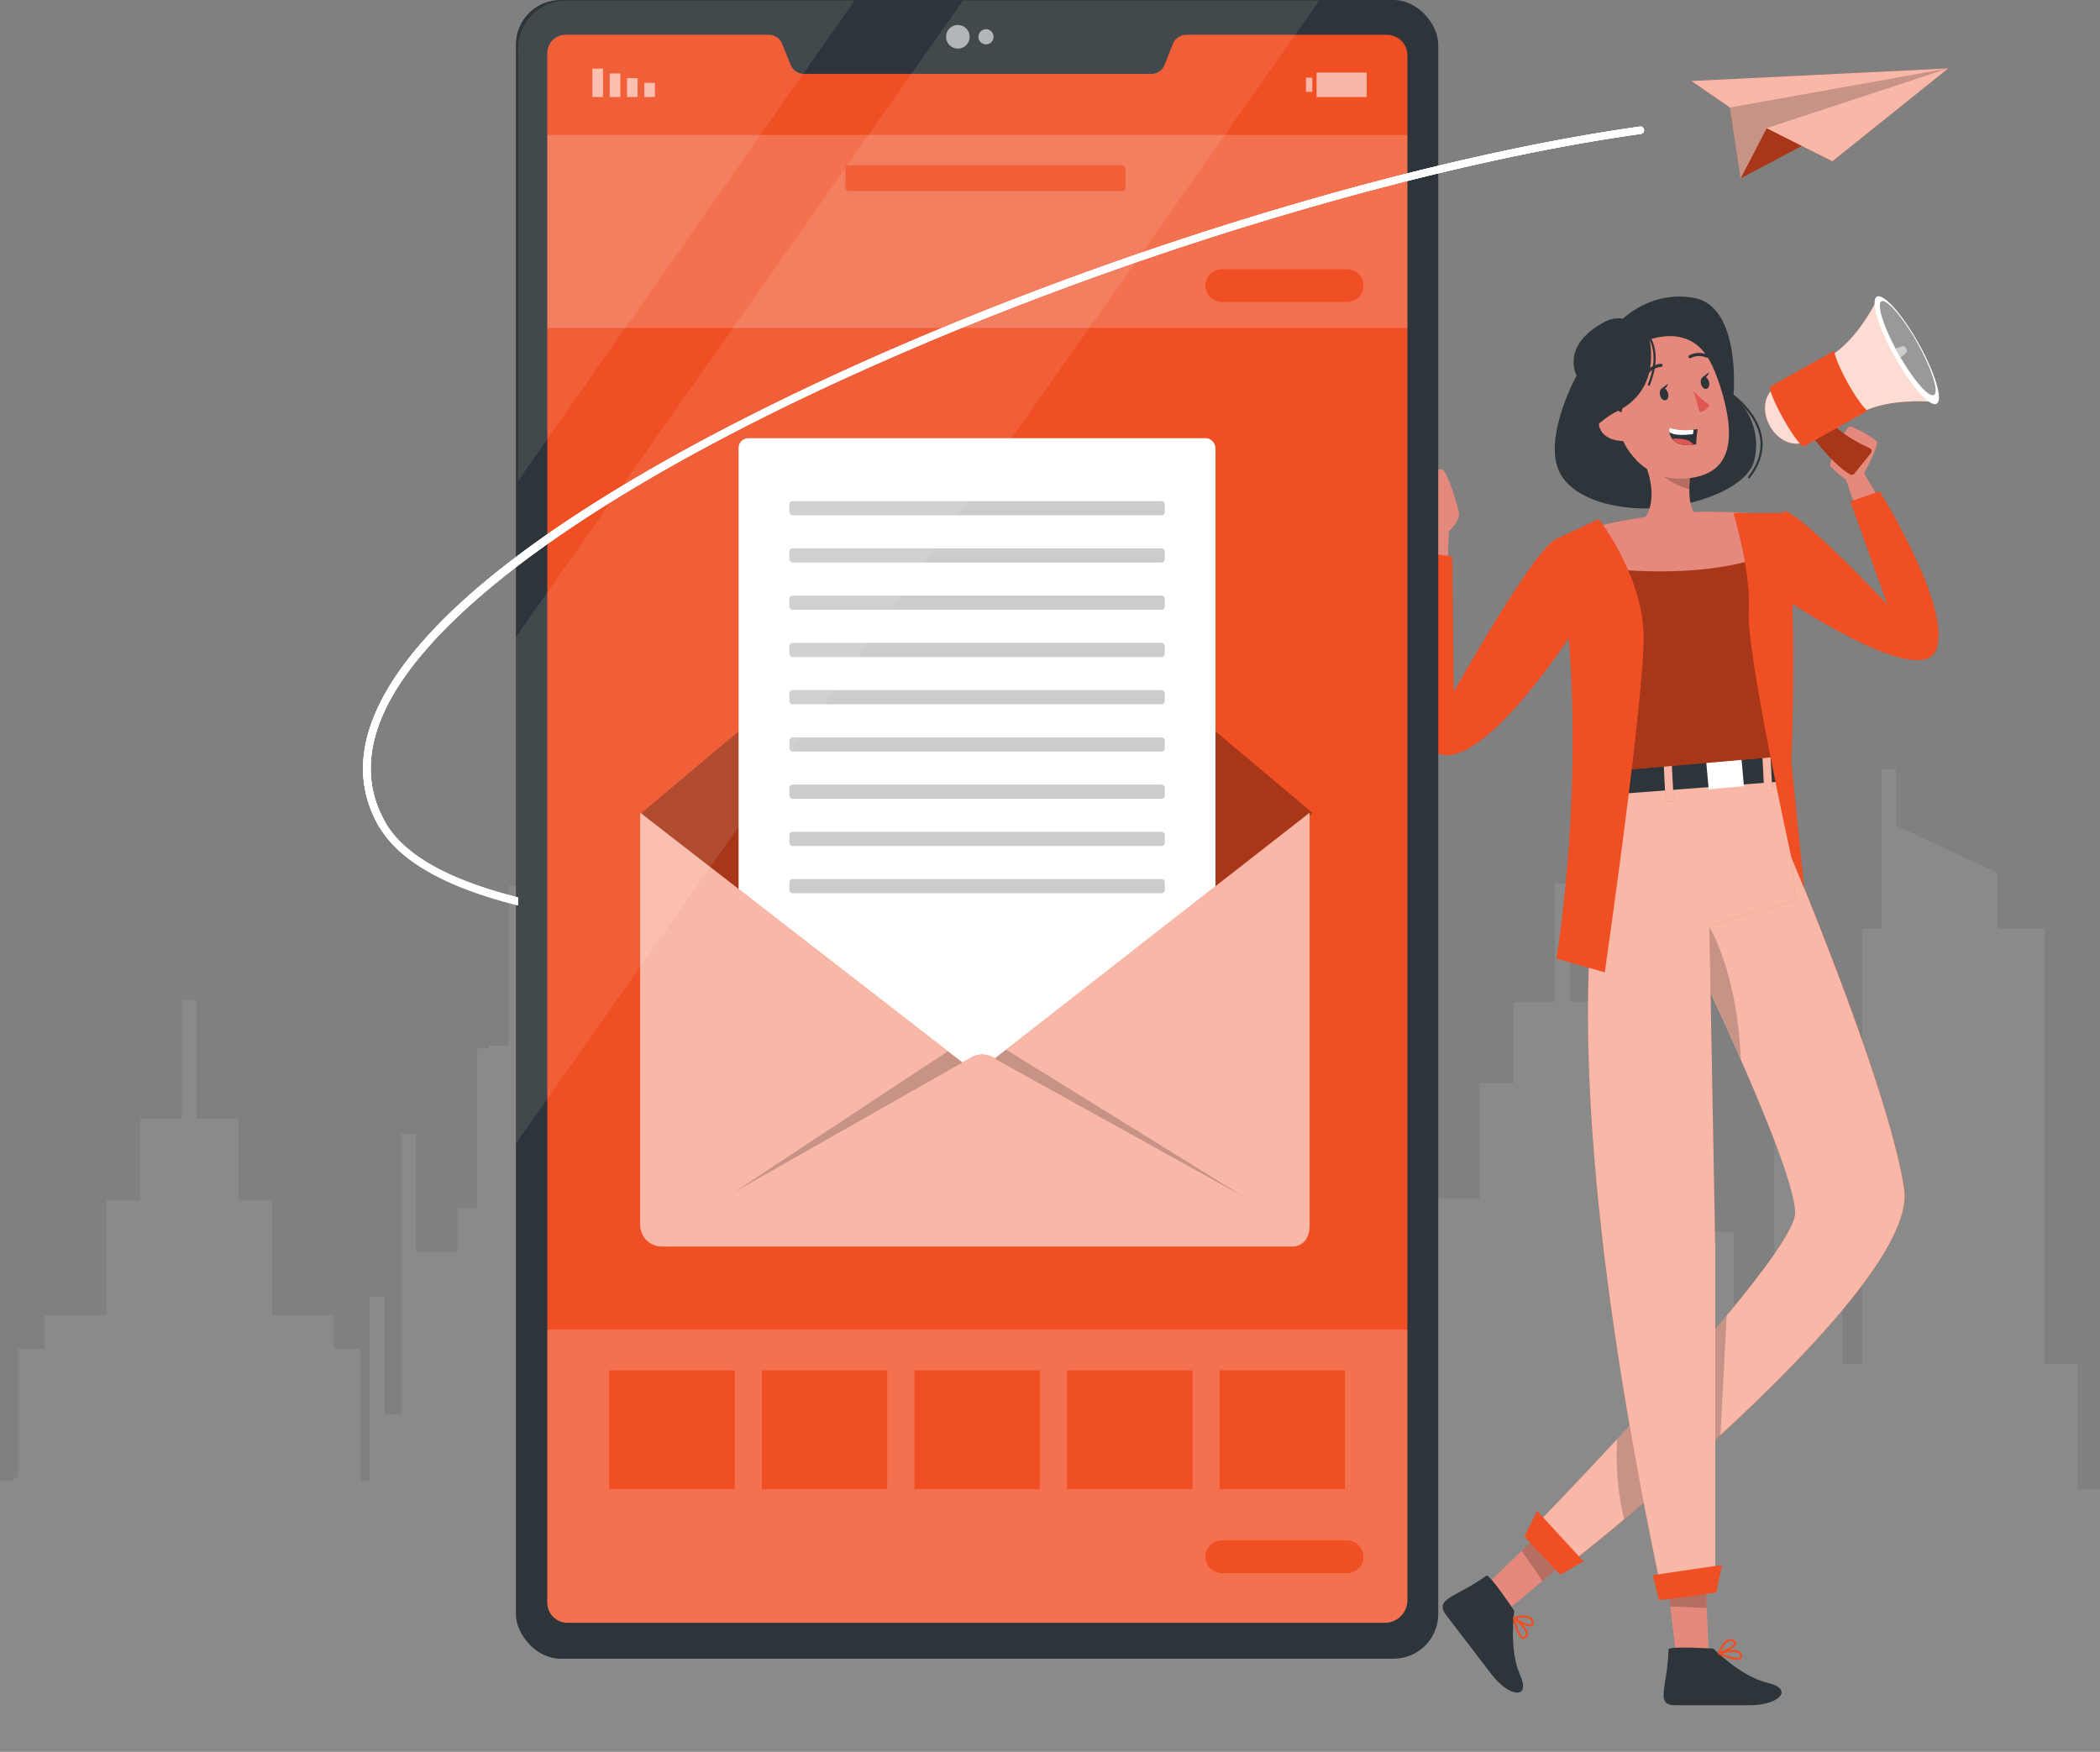 <svg xmlns="http://www.w3.org/2000/svg" width="489.892" height="408.724" viewBox="0 0 489.892 408.724">
    <rect x="0" y="0" width="489.892" height="408.724" fill="#808080" stroke="none"/>
    <g data-name="Email campaign-rafiki">
        <path data-name="路径 13810" d="M552.912 447.154v-61.282h-5.24v-29.2h-7.664V255.146h-11.07v-13.1l-23.646-11.03v-13.2h-3.275v37.335h-4.585v101.521h-4.585v-53.383H480.4v-27.51h-3.471v80.893h-9.458v-30.786h-6.221v-7.86h-14.41v-26.855h-7.886v-19h-9.694V244.5h-3.471v27.681h-9.694v19h-7.9v26.855h-14.41v7.86h-6.223v30.785h-7.375v-38.655h-14.41v-83.185h-4.585v-9.17h-30.786v9.17h-6.55V295.1h-26.2v5.9h-9.825v4.585h9.825v23.58h-27.51v-78.6h-5.9v-16.7h-12.768V174.58h-3.6v59.278h-9.17v16.7h-53.765v-5.5h-3.275v37.335h-4.585v.655h-2.751v37.335h-4.585v10.153h-9.694v-27.51h-3.472v65.5h-3.865v-27.51h-3.472v42.9h-2.109v-30.782h-6.223v-7.86H126.5v-26.855h-7.9v-19h-9.69v-27.662h-3.458v27.667h-9.708v19h-7.886v26.855h-14.41v7.86h-6.223v30.13H66.1v.655h-3.08v63.234z" transform="translate(-63.02 -38.43)" style="opacity:.1;fill:#ebebeb"/>
        <path data-name="路径 13732" d="m297.268 188.362.353-8.812s2.36-2.337 2.36-3.853-2.713-10.192-3.9-10.6-7.558 2.611-7.672 4.56 3.306 9.12 3.9 9.644l-.946 9.359z" transform="translate(40.377 -55.553)" style="fill:#e4897b"/>
        <path data-name="路径 13733" d="m381.234 177.434-3.032-8.721a24.533 24.533 0 0 1-3.58-3.124c-.832-1.14 3.808-9.359 4.492-9.359a23.587 23.587 0 0 1 6.247 3.488c.684.821-2.941 7.524-2.941 7.524l4.5 7.524z" transform="translate(52.434 -56.788)" style="fill:#e4897b"/>
        <path data-name="路径 13734" d="M365.091 174.1c4.184.41 24.282 21.9 24.282 21.9l-8.673-24.1 6.84-2.337s16.94 26.984 13.224 36.89-36.9-12.8-36.9-12.8z" transform="translate(50.941 -54.922)" style="fill:#f04e23"/>
        <path data-name="路径 13735" d="m309.1 401.037-4.685-6.122 7.934-7.661 7.216-6.954 6.783 6.338-9.12 7.627z" transform="translate(42.618 -25.419)" style="fill:#e4897b"/>
        <path data-name="路径 13736" d="M305.425 391.472c.7-.49 6.5 8.208 6.5 8.208s-1.288 9.12 1.334 14.923-2.474 5.358-6.715-.182l-10.465-13.68c-3.012-3.979 2.221-4.104 9.346-9.269z" transform="translate(41.33 -23.857)" style="fill:#2e353a"/>
        <path data-name="路径 13737" d="M309.79 400.2s3.887-1.254 4.343.844c.513 2.417-4.343-.844-4.343-.844s3.922 2.918 2.884 4.241c-1.574 1.979-2.884-4.241-2.884-4.241z" transform="translate(43.371 -22.685)" style="stroke:#f04e23;stroke-width:.483px;fill:none;stroke-linecap:round;stroke-linejoin:round"/>
        <path data-name="路径 13738" d="m316.249 394.265-4.879-7.011 7.216-6.954 6.783 6.338z" transform="translate(43.592 -25.419)" style="isolation:isolate;opacity:.2"/>
        <path data-name="路径 13739" d="M350.893 409.712h-7.718l-1.265-10.739-1.14-9.85 9.154-1.493.513 11.7z" transform="translate(47.708 -24.392)" style="fill:#e4897b"/>
        <path data-name="路径 13740" d="M341.571 406.623c0-.855 10.465-.182 10.465-.182s6.43 6.532 12.665 7.98 2.759 5.233-4.241 5.233h-17.236c-4.959-.001-1.859-4.219-1.653-13.031z" transform="translate(47.66 -21.794)" style="fill:#2e353a"/>
        <path data-name="路径 13741" d="M351.74 407.748s1.368-3.853 3.306-2.941c2.28 1.06-3.306 2.941-3.306 2.941s4.708-1.345 5.119.274c.627 2.462-5.119-.274-5.119-.274z" transform="translate(49.244 -22.007)" style="stroke:#f04e23;stroke-width:.483px;fill:none;stroke-linecap:round;stroke-linejoin:round"/>
        <path data-name="路径 13742" d="m350.437 399.559-8.527-.376-1.14-9.964 9.154-1.539z" transform="translate(47.708 -24.385)" style="isolation:isolate;opacity:.2"/>
        <path data-name="路径 13743" d="M373.809 244.26s22.8 53.865 26.368 77.52-77.36 86.993-77.36 86.993l-8.276-8.8s60.215-61.9 60.215-72.55-23.484-59.28-23.484-59.28-2.272-19.619 22.537-23.883z" transform="translate(44.036 -44.464)" style="fill:#f04e23"/>
        <path data-name="路径 13744" d="M357.313 379.276c-8.265 7.615-16.268 14.489-22.481 19.688-7.216 6.019-12.016 9.781-12.016 9.781l-8.276-8.8s8.276-8.493 18.673-19.745c8.185-8.846 17.7-19.38 25.559-28.819 9.12-10.944 15.96-20.395 15.96-23.94 0-5.62-6.532-21.785-12.7-35.83a906.788 906.788 0 0 0-10.784-23.45 20.1 20.1 0 0 1 .65-6.658c1.585-6.1 6.589-14.569 21.9-17.2 0 0 22.8 53.865 26.357 77.52 1.983 12.845-21.319 37.64-42.842 57.453z" transform="translate(44.036 -44.459)" style="opacity:.6;fill:#fff;isolation:isolate"/>
        <path data-name="路径 13745" d="m356.492 338.23-1.459 27.9c-8.265 7.615-16.268 14.489-22.481 19.688a66.405 66.405 0 0 1-1.619-18.764c8.185-8.854 17.704-19.385 25.559-28.824z" transform="translate(46.316 -31.308)" style="isolation:isolate;opacity:.2"/>
        <path data-name="路径 13746" d="M357.55 289.6a906.788 906.788 0 0 0-10.784-23.45 20.1 20.1 0 0 1 .65-6.658A7.877 7.877 0 0 1 350 258.35s6.741 10.636 7.55 31.25z" transform="translate(48.541 -42.492)" style="isolation:isolate;opacity:.2"/>
        <path data-name="路径 13747" d="M331.768 136.678s6.92-8.63 18.24-6.7 9.359 22.868 9.359 22.868a15.128 15.128 0 0 1 4.879 15c-2.212 9.5-28.033 14.991-37.905 8.39s-2.28-27.542 2.519-30.506 2.908-9.052 2.908-9.052z" transform="translate(45.014 -60.503)" style="fill:#2e353a"/>
        <path data-name="路径 13748" d="m353.267 262.874 1.379 75.833v77.611H341.73c-30.848-147.06-9.7-183.928-9.7-183.928h.08a.179.179 0 0 1 .068-.171c4.959-11.012 37.449-2.9 37.449-2.9 2.337 9.12 3.773 27.668 3.773 27.668z" transform="translate(45.494 -46.959)" style="fill:#f04e23"/>
        <path data-name="路径 13749" d="m353.267 262.874 1.379 75.833v77.611H341.73c-30.848-147.06-9.7-183.928-9.7-183.928h.08a.179.179 0 0 1 .068-.171c4.959-11.012 37.449-2.9 37.449-2.9 2.337 9.12 3.773 27.668 3.773 27.668z" transform="translate(45.494 -46.959)" style="opacity:.6;fill:#fff;isolation:isolate"/>
        <path data-name="路径 13750" d="M331 227.157v5.518l37.62-2.884v-6.521z" transform="translate(46.34 -47.403)" style="fill:#2e353a"/>
        <path data-name="矩形 9927" transform="rotate(-2.92 3677.577 -7524.45)" style="fill:#f04e23" d="M0 0h1.87v9.519H0z"/>
        <path data-name="矩形 9928" transform="rotate(-5.12 2188.76 -4362.452)" style="fill:#fff" d="M0 0h8.254v6.259H0z"/>
        <path data-name="矩形 9929" transform="rotate(-2.92 3639.109 -7976.85)" style="fill:#f04e23" d="M0 0h1.87v9.519H0z"/>
        <path data-name="矩形 9930" transform="rotate(-2.92 3677.577 -7524.45)" style="opacity:.6;fill:#fff;isolation:isolate" d="M0 0h1.87v9.519H0z"/>
        <path data-name="矩形 9931" transform="rotate(-2.92 3639.109 -7976.85)" style="opacity:.6;fill:#fff;isolation:isolate" d="M0 0h1.87v9.519H0z"/>
        <path data-name="路径 13751" d="m370.285 230.864-37.62 3.249c-.889-13.988-1.778-23.005-10.066-47.88a390.33 390.33 0 0 0-2.348-6.931 111.718 111.718 0 0 1 15.618-3.773 119.934 119.934 0 0 1 16.895-1.778c7.319 0 15.732.764 15.732.764s1.2.285 1.949 8.048c.672 7.227 1.344 21.796-.16 48.301z" transform="translate(44.835 -54.336)" style="fill:#f04e23"/>
        <path data-name="路径 13752" d="m370.285 230.864-37.62 3.249c-.889-13.988-1.778-23.005-10.066-47.88a390.33 390.33 0 0 0-2.348-6.931 111.718 111.718 0 0 1 15.618-3.773 119.934 119.934 0 0 1 16.895-1.778c7.319 0 15.732.764 15.732.764s1.2.285 1.949 8.048c.672 7.227 1.344 21.796-.16 48.301z" transform="translate(44.835 -54.336)" style="opacity:.3;isolation:isolate"/>
        <path data-name="路径 13753" d="M347.481 183.5c-9.28-1.14-12.061-5.153-12.061-5.153 5.882-5.552.992-15.173.992-15.173l11.161 2.086a31.553 31.553 0 0 0-.433 4.708c-.091 6.772 2.975 6.84 2.975 6.84 2.006 3.656-2.634 6.692-2.634 6.692z" transform="translate(46.959 -55.817)" style="fill:#e4897b"/>
        <path data-name="路径 13754" d="M347.491 165.262a31.549 31.549 0 0 0-.433 4.708c-5.381-1.254-10.727-6.84-10.727-6.84z" transform="translate(47.087 -55.822)" style="isolation:isolate;opacity:.2"/>
        <path data-name="路径 13755" d="M338.5 137.963c9.462-2.28 13.68 2.109 16.7 11.685 3.751 11.97 3.1 21.261-9.337 21.466-16.924.274-23.058-29.423-7.363-33.151z" transform="translate(46.122 -59.429)" style="fill:#e4897b"/>
        <path data-name="路径 13756" d="M346.57 149a20.656 20.656 0 0 0 3.682 3.272 2.656 2.656 0 0 1-2.28 1.653z" transform="translate(48.52 -57.801)" style="fill:#de5753"/>
        <path data-name="路径 13757" d="M341.565 149.613c.205.775 0 1.5-.559 1.642s-1.14-.376-1.3-1.14 0-1.5.559-1.642 1.107.365 1.3 1.14z" transform="translate(47.551 -57.877)" style="fill:#2e353a"/>
        <path data-name="路径 13758" d="m340 148.68 1.516-1.14s-.456 1.66-1.516 1.14z" transform="translate(47.6 -58.005)" style="fill:#2e353a"/>
        <path data-name="路径 13759" d="M349.956 147.273c.205.764-.057 1.5-.57 1.642s-1.14-.388-1.3-1.14.057-1.5.57-1.642 1.095.367 1.3 1.14z" transform="translate(48.725 -58.205)" style="fill:#2e353a"/>
        <path data-name="路径 13760" d="m348.4 146.33 1.5-1.14s-.463 1.676-1.5 1.14z" transform="translate(48.776 -58.334)" style="fill:#2e353a"/>
        <path data-name="路径 13761" d="M340.352 143.76a5.061 5.061 0 0 0-3.762 2.405" transform="translate(47.123 -58.534)" style="stroke-width:.725px;stroke:#2e353a;fill:none;stroke-linecap:round;stroke-linejoin:round"/>
        <path data-name="路径 13762" d="M345.84 142.063a4.56 4.56 0 0 1 3.956-.114" transform="translate(48.418 -58.843)" style="stroke-width:.725px;stroke:#2e353a;fill:none;stroke-linecap:round;stroke-linejoin:round"/>
        <path data-name="路径 13763" d="M348.215 156.856a25.458 25.458 0 0 0-.331 3.545l-.616.091c-2.816.376-4.252-.388-4.982-1.334a3.774 3.774 0 0 1-.673-1.607 3.508 3.508 0 0 1 0-.992 13.384 13.384 0 0 0 5.7.41c.526-.044.902-.113.902-.113z" transform="translate(47.821 -56.742)" style="fill:#2e353a"/>
        <path data-name="路径 13764" d="m347.246 156.97-.114 1.049c-2.656.342-4.56.228-5.518-.467a3.509 3.509 0 0 1 0-.992 13.384 13.384 0 0 0 5.632.41z" transform="translate(47.821 -56.742)" style="fill:#fff"/>
        <path data-name="路径 13765" d="M347.182 160.171c-2.816.376-4.252-.388-4.982-1.334a9.12 9.12 0 0 1 3.192.194 3.42 3.42 0 0 1 1.79 1.14z" transform="translate(47.908 -56.432)" style="fill:#de5753"/>
        <path data-name="路径 13766" d="M332.371 156.733s2.576-8.812.49-14.649c0 0 16.918-12.1 22.355 6.7 0 0-2.166-17.328-18.514-13.851s-10.636 27.246-.57 32.342c.001.025-5.346-5.013-3.761-10.542z" transform="translate(45.699 -59.834)" style="fill:#2e353a"/>
        <path data-name="路径 13767" d="M334.283 155.81a4.264 4.264 0 0 0-5.358-2.725c-2.861 1-2.827 7.353 4.8 7.079 1.094-.045 1.447-1.208.558-4.354z" transform="translate(45.805 -57.258)" style="fill:#e4897b"/>
        <path data-name="路径 13768" d="M370.438 182.512c-14.136 6.988-35.8 5.358-47.88 3.671a390.33 390.33 0 0 0-2.348-6.931 111.715 111.715 0 0 1 15.618-3.773 119.924 119.924 0 0 1 16.895-1.778c7.319 0 15.732.764 15.732.764s1.231.284 1.983 8.047z" transform="translate(44.83 -54.343)" style="fill:#e4897b"/>
        <path data-name="路径 13769" d="M328.385 175.23s10.135 12.95 10.442 26.984-9.052 78.774-9.052 78.774L318.49 277.8s8.527-49.818 0-97.937z" transform="translate(44.589 -54.128)" style="fill:#f04e23"/>
        <path data-name="路径 13770" d="M354.72 174s4.127 13.418 3.58 23.062 9.884 57.125 9.884 57.125l3.032 7.3-3-29.446s1.814-43.221-1.845-58.041z" transform="translate(49.661 -54.301)" style="fill:#f04e23"/>
        <path data-name="路径 13771" d="M340.082 138.414s3.5 11.913-7.159 17.305c-12.882 6.521-11.651 20.611.912 22.4 0 0-12.688-1.277-15.151-9.565s4.56-21.044 4.56-21.044-3.853-7.011 6.555-12.54c5.837-3.077 10.283 3.444 10.283 3.444z" transform="translate(44.543 -59.88)" style="fill:#2e353a"/>
        <path data-name="路径 13772" d="m338.21 391.661 16.142-2.371-1.345 6.452-13.327 1.79z" transform="translate(47.35 -24.16)" style="fill:#f04e23"/>
        <path data-name="路径 13773" d="M314.9 378.22 325.731 390l-5.415 3.1-8.356-8.869z" transform="translate(43.675 -25.71)" style="fill:#f04e23"/>
        <path data-name="路径 13774" d="M372.171 151.868c-1.949-3.488-5.7-5.084-8.459-3.557s-3.34 5.575-1.4 9.063 5.7 5.073 8.459 3.557 3.349-5.586 1.4-9.063z" transform="translate(50.564 -57.978)" style="fill:#f04e23"/>
        <path data-name="路径 13775" d="m392.453 142.153-6.7-12.323s-4.674 10.043-11.4 13.805l3.42 6.11.536.958 3.42 6.11c6.726-3.762 17.727-2.5 17.727-2.5z" transform="translate(52.409 -60.484)" style="fill:#f04e23"/>
        <path data-name="路径 13776" d="M372.171 151.868c-1.949-3.488-5.7-5.084-8.459-3.557s-3.34 5.575-1.4 9.063 5.7 5.073 8.459 3.557 3.349-5.586 1.4-9.063z" transform="translate(50.564 -57.978)" style="opacity:.8;fill:#fff;isolation:isolate"/>
        <path data-name="路径 13777" d="m392.453 142.153-6.7-12.323s-4.674 10.043-11.4 13.805l3.42 6.11.536.958 3.42 6.11c6.726-3.762 17.727-2.5 17.727-2.5z" transform="translate(52.409 -60.484)" style="opacity:.8;fill:#fff;isolation:isolate"/>
        <path data-name="路径 13778" d="M370.42 158.164s4.845 7.011 9.371 9.576a.741.741 0 0 0 .946-.205l3.865-4.777a.764.764 0 0 0-.285-1.14c-1.9-.844-6.35-3.01-8.915-6.042-3.329-3.967-4.982 2.588-4.982 2.588z" transform="translate(51.859 -57.058)" style="fill:#f04e23"/>
        <path data-name="路径 13779" d="M370.42 158.164s4.845 7.011 9.371 9.576a.741.741 0 0 0 .946-.205l3.865-4.777a.764.764 0 0 0-.285-1.14c-1.9-.844-6.35-3.01-8.915-6.042-3.329-3.967-4.982 2.588-4.982 2.588z" transform="translate(51.859 -57.058)" style="opacity:.3;isolation:isolate"/>
        <path data-name="路径 13780" d="M398.079 154.71c-1.539.855-5.917-4.036-9.77-10.933s-5.7-13.178-4.184-14.045 5.917 4.036 9.77 10.921 5.734 13.19 4.184 14.057z" transform="translate(53.704 -60.512)" style="fill:#fff"/>
        <path data-name="路径 13781" d="M397.3 152.534c-1.14.65-4.56-3.2-7.786-8.732-.182-.308-.365-.638-.547-.969s-.433-.775-.638-1.14c-2.953-5.586-4.412-10.4-3.272-11.035s4.982 3.659 8.356 9.7 5.119 11.492 3.887 12.176z" transform="translate(53.854 -60.377)" style="opacity:.4;isolation:isolate"/>
        <path data-name="路径 13782" d="M369.959 163.178s-1.653-1.14-4.651-6.544c-3.249-5.814-3.158-7.433-3.158-7.433l15.014-8.4s.182 2.109 3.226 7.558 4.56 6.418 4.56 6.418z" transform="translate(50.701 -58.949)" style="fill:#f04e23"/>
        <path data-name="路径 13783" d="M389.066 142.5c-.182-.308-.365-.638-.547-.969s-.433-.775-.638-1.14l1.55-.49a.707.707 0 0 1 .855.388l.125.228a.7.7 0 0 1-.114.923z" transform="translate(54.304 -59.078)" style="fill:#fff"/>
        <path data-name="路径 13784" d="M389.066 142.5c-.182-.308-.365-.638-.547-.969s-.433-.775-.638-1.14l1.55-.49a.707.707 0 0 1 .855.388l.125.228a.7.7 0 0 1-.114.923z" transform="translate(54.304 -59.078)" style="isolation:isolate;opacity:.2"/>
        <path data-name="路径 13785" d="M322.659 179.28c-5.233 2.28-23.94 35.682-23.94 35.682l-.365-31.578-8.447-1.14s-5.141 44.791 5.871 47.356 31.213-29.366 31.213-29.366z" transform="translate(40.42 -53.561)" style="fill:#f04e23"/>
        <path data-name="路径 13786" d="M336.33 136.65s4.845 3.5 1.243 12.631" transform="translate(47.087 -59.53)" style="stroke-width:.5px;stroke:#2e353a;fill:none;stroke-linecap:round;stroke-linejoin:round"/>
        <path data-name="路径 13787" d="M353.81 149.35s13.327 8.63 4.685 19.745" transform="translate(49.534 -57.752)" style="stroke-width:.5px;stroke:#2e353a;fill:none;stroke-linecap:round;stroke-linejoin:round"/>
        <g>
            <g data-name="freepik--group--inject-153" transform="translate(120.35)">
                <rect data-name="矩形 9932" width="215.164" height="386.996" rx="10.4" style="fill:#2e353a"/>
                <path data-name="路径 13788" d="M312.64 89.856v360.377a5.267 5.267 0 0 1-5.347 5.267H116.777a4.72 4.72 0 0 1-4.777-4.834V89.423A4.252 4.252 0 0 1 116.093 85h47.629a3.352 3.352 0 0 1 3.067 2.143L168.761 92a3.352 3.352 0 0 0 3.067 2.12h81.088a3.317 3.317 0 0 0 3.067-2.086l1.938-4.879a3.42 3.42 0 0 1 3.1-2.155h46.945a4.811 4.811 0 0 1 4.674 4.856z" transform="translate(-104.67 -76.883)" style="fill:#f04e23"/>
                <path data-name="矩形 9933" transform="translate(7.33 31.487)" style="fill:#fff;isolation:isolate;opacity:.2" d="M0 0h200.64v45.03H0z"/>
                <path data-name="矩形 9934" transform="rotate(180 16.216 11.315)" style="opacity:.6;fill:#fff;isolation:isolate" d="M0 0h2.474v3.306H0z"/>
                <path data-name="矩形 9935" transform="rotate(180 14.198 11.32)" style="opacity:.6;fill:#fff;isolation:isolate" d="M0 0h2.474v4.412H0z"/>
                <path data-name="矩形 9936" transform="rotate(180 12.181 11.32)" style="opacity:.6;fill:#fff;isolation:isolate" d="M0 0h2.474v5.506H0z"/>
                <path data-name="矩形 9937" transform="rotate(180 10.158 11.315)" style="opacity:.6;fill:#fff;isolation:isolate" d="M0 0h2.474v6.612H0z"/>
                <path data-name="矩形 9938" transform="translate(184.315 18.126)" style="opacity:.6;fill:#fff;isolation:isolate" d="M0 0h1.471v3.306H0z"/>
                <path data-name="矩形 9939" transform="rotate(180 99.243 11.32)" style="opacity:.6;fill:#fff;isolation:isolate" d="M0 0h11.708v5.711H0z"/>
                <circle data-name="椭圆 502" cx="2.759" cy="2.759" r="2.759" transform="translate(100.343 5.825)" style="opacity:.6;fill:#fff;isolation:isolate"/>
                <path data-name="路径 13789" d="M203.754 85.627a1.767 1.767 0 1 1-1.767-1.767 1.767 1.767 0 0 1 1.767 1.767z" transform="translate(-92.319 -77.043)" style="opacity:.6;fill:#fff;isolation:isolate"/>
                <path data-name="路径 13790" d="M312.64 350v63.133a5.267 5.267 0 0 1-5.347 5.267H116.777a4.72 4.72 0 0 1-4.777-4.834V350z" transform="translate(-104.67 -39.783)" style="fill:#fff;isolation:isolate;opacity:.2"/>
                <path data-name="路径 13791" d="m131.33 252.281 78.215-65.721 78.2 65.721-61.321 82.251-55.073-1.106z" transform="translate(-101.964 -62.665)" style="fill:#f04e23"/>
                <path data-name="路径 13792" d="m131.33 252.281 78.215-65.721 78.2 65.721-61.321 82.251-55.073-1.106z" transform="translate(-101.964 -62.665)" style="opacity:.3;isolation:isolate"/>
                <rect data-name="矩形 9940" width="111.253" height="162.655" rx="2.25" transform="translate(51.95 102.235)" style="fill:#fff"/>
                <rect data-name="矩形 9941" width="87.575" height="3.306" rx=".72" transform="translate(63.794 116.918)" style="isolation:isolate;opacity:.2"/>
                <rect data-name="矩形 9942" width="87.575" height="3.306" rx=".72" transform="translate(63.794 127.942)" style="isolation:isolate;opacity:.2"/>
                <rect data-name="矩形 9943" width="87.575" height="3.306" rx=".72" transform="translate(63.794 138.966)" style="isolation:isolate;opacity:.2"/>
                <rect data-name="矩形 9944" width="87.575" height="3.306" rx=".72" transform="translate(63.794 149.99)" style="isolation:isolate;opacity:.2"/>
                <rect data-name="矩形 9945" width="87.575" height="3.306" rx=".72" transform="translate(63.794 161.014)" style="isolation:isolate;opacity:.2"/>
                <rect data-name="矩形 9946" width="87.575" height="3.306" rx=".72" transform="translate(63.794 172.037)" style="isolation:isolate;opacity:.2"/>
                <rect data-name="矩形 9947" width="87.575" height="3.306" rx=".72" transform="translate(63.794 183.061)" style="isolation:isolate;opacity:.2"/>
                <rect data-name="矩形 9948" width="87.575" height="3.306" rx=".72" transform="translate(63.794 194.074)" style="isolation:isolate;opacity:.2"/>
                <rect data-name="矩形 9949" width="87.575" height="3.306" rx=".72" transform="translate(63.794 205.097)" style="isolation:isolate;opacity:.2"/>
                <path data-name="路径 13793" d="m213.775 301.529-.433-.239a5.187 5.187 0 0 0-5.073 0l-2.109 1.2L131 244.21v96.19a5.05 5.05 0 0 0 5.153 5.027H283.03c2.827 0 4.15-2.177 4.15-5.027v-96.19z" transform="translate(-102.01 -54.594)" style="fill:#f04e23"/>
                <path data-name="路径 13794" d="m213.775 301.529-.433-.239a5.187 5.187 0 0 0-5.073 0l-2.109 1.2L131 244.21v96.19a5.05 5.05 0 0 0 5.153 5.027H283.03c2.827 0 4.15-2.177 4.15-5.027v-96.19z" transform="translate(-102.01 -54.594)" style="opacity:.6;fill:#fff;isolation:isolate"/>
                <path data-name="路径 13795" d="m200.055 293.04 3.4 2.633-53.115 30.153z" transform="translate(-99.302 -47.758)" style="isolation:isolate;opacity:.2"/>
                <path data-name="路径 13796" d="M261.634 327.014 203.54 294.8l2.679-2.1z" transform="translate(-91.854 -47.805)" style="isolation:isolate;opacity:.2"/>
                <rect data-name="矩形 9950" width="65.356" height="6.076" rx=".83" transform="translate(76.87 38.521)" style="fill:#f04e23"/>
                <path data-name="路径 13797" d="M279.73 140.6h-29.264a3.808 3.808 0 0 1-3.8-3.808 3.8 3.8 0 0 1 3.8-3.8h29.264a3.8 3.8 0 0 1 3.8 3.8 3.808 3.808 0 0 1-3.8 3.808z" transform="translate(-85.816 -70.163)" style="fill:#f04e23"/>
                <path data-name="矩形 9951" transform="translate(21.774 319.713)" style="fill:#f04e23" d="M0 0h29.264v27.736H0z"/>
                <path data-name="矩形 9952" transform="translate(57.365 319.713)" style="fill:#f04e23" d="M0 0h29.264v27.736H0z"/>
                <path data-name="矩形 9953" transform="translate(92.967 319.713)" style="fill:#f04e23" d="M0 0h29.264v27.736H0z"/>
                <path data-name="矩形 9954" transform="translate(128.569 319.713)" style="fill:#f04e23" d="M0 0h29.264v27.736H0z"/>
                <path data-name="矩形 9955" transform="translate(164.16 319.713)" style="fill:#f04e23" d="M0 0h29.264v27.736H0z"/>
                <path data-name="路径 13798" d="M279.73 400.764h-29.264a3.8 3.8 0 0 1-3.8-3.8 3.808 3.808 0 0 1 3.8-3.808h29.264a3.808 3.808 0 0 1 3.8 3.808 3.8 3.8 0 0 1-3.8 3.8z" transform="translate(-85.816 -33.741)" style="fill:#f04e23"/>
                <path data-name="路径 13799" d="M292.975 78 105.57 344.669V226.531L209.857 78z" transform="translate(-105.57 -77.863)" style="fill:#fff;isolation:isolate;opacity:.1"/>
                <path data-name="路径 13800" d="M184.5 78 106 190.108V89.788A11.332 11.332 0 0 1 117.4 78z" transform="translate(-105.511 -77.863)" style="fill:#fff;isolation:isolate;opacity:.1"/>
            </g>
        </g>
        <g>
            <g data-name="freepik--group--inject-153">
                <g data-name="freepik--group--inject-153">
                    <path data-name="路径 13801" d="M372.148 94.911c-50.263 7.079-117.215 27.029-174.716 52.052-37.415 16.279-102.68 48.689-119.358 82.821-4.993 10.26-5.039 19.768-.114 28.306s16.359 14.478 32.479 18.525v-1.87c-15.39-3.887-26.357-9.508-30.951-17.5s-4.56-17.02.171-26.71c12-24.578 55.2-54.469 118.56-82.012 57.274-25.012 124.055-44.859 174.169-51.916a.858.858 0 1 0-.239-1.7z" transform="translate(10.402 -65.374)" style="fill:#fff"/>
                    <path data-name="路径 13802" d="M372.148 94.911c-50.263 7.079-117.215 27.029-174.716 52.052-37.415 16.279-102.68 48.689-119.358 82.821-4.993 10.26-5.039 19.768-.114 28.306s16.359 14.478 32.479 18.525v-1.87c-15.39-3.887-26.357-9.508-30.951-17.5s-4.56-17.02.171-26.71c12-24.578 55.2-54.469 118.56-82.012 57.274-25.012 124.055-44.859 174.169-51.916a.858.858 0 1 0-.239-1.7z" transform="translate(10.402 -65.374)" style="fill:#fff"/>
                    <path data-name="路径 13803" d="M78.7 258.524a.844.844 0 0 1-.741-.433c-4.925-8.539-4.879-18.069.114-28.306 16.678-34.132 81.943-66.542 119.358-82.821 57.5-25.023 124.454-44.973 174.716-52.052a.858.858 0 0 1 .239 1.7c-50.16 7.057-116.9 26.95-174.272 51.916-63.3 27.542-106.5 57.433-118.457 82.012-4.731 9.69-4.788 18.685-.171 26.71a.855.855 0 0 1-.319 1.14.843.843 0 0 1-.467.137z" transform="translate(10.402 -65.374)" style="fill:#fff"/>
                </g>
                <g data-name="组 8291" style="opacity:.8;isolation:isolate">
                    <path data-name="路径 13804" d="M78.7 258.524a.844.844 0 0 1-.741-.433c-4.925-8.539-4.879-18.069.114-28.306 16.678-34.132 81.943-66.542 119.358-82.821 57.5-25.023 124.454-44.973 174.716-52.052a.858.858 0 0 1 .239 1.7c-50.16 7.057-116.9 26.95-174.272 51.916-63.3 27.542-106.5 57.433-118.457 82.012-4.731 9.69-4.788 18.685-.171 26.71a.855.855 0 0 1-.319 1.14.843.843 0 0 1-.467.137z" transform="translate(10.402 -65.374)" style="fill:#fff"/>
                </g>
            </g>
            <g data-name="freepik--group--inject-153">
                <path data-name="路径 13805" d="M356.18 108.65 404.607 83l-42.362 13.942z" transform="translate(49.866 -67.04)" style="fill:#f04e23"/>
                <path data-name="路径 13806" d="M356.18 108.65 404.607 83l-42.362 13.942z" transform="translate(49.866 -67.04)" style="opacity:.3;isolation:isolate"/>
                <path data-name="路径 13807" d="m346.14 85.941 8.96 6.179 2.485 16.53 6.065-11.708 15.344 7.718L406.013 83z" transform="translate(48.46 -67.04)" style="fill:#f04e23"/>
                <path data-name="路径 13808" d="m346.14 85.941 8.96 6.179 2.485 16.53 6.065-11.708 15.344 7.718L406.013 83z" transform="translate(48.46 -67.04)" style="opacity:.6;fill:#fff;isolation:isolate"/>
                <path data-name="路径 13809" d="M354 92.12 404.912 83 362.55 96.942l-6.065 11.708z" transform="translate(49.56 -67.04)" style="isolation:isolate;opacity:.2"/>
            </g>
        </g>
    </g>
</svg>
